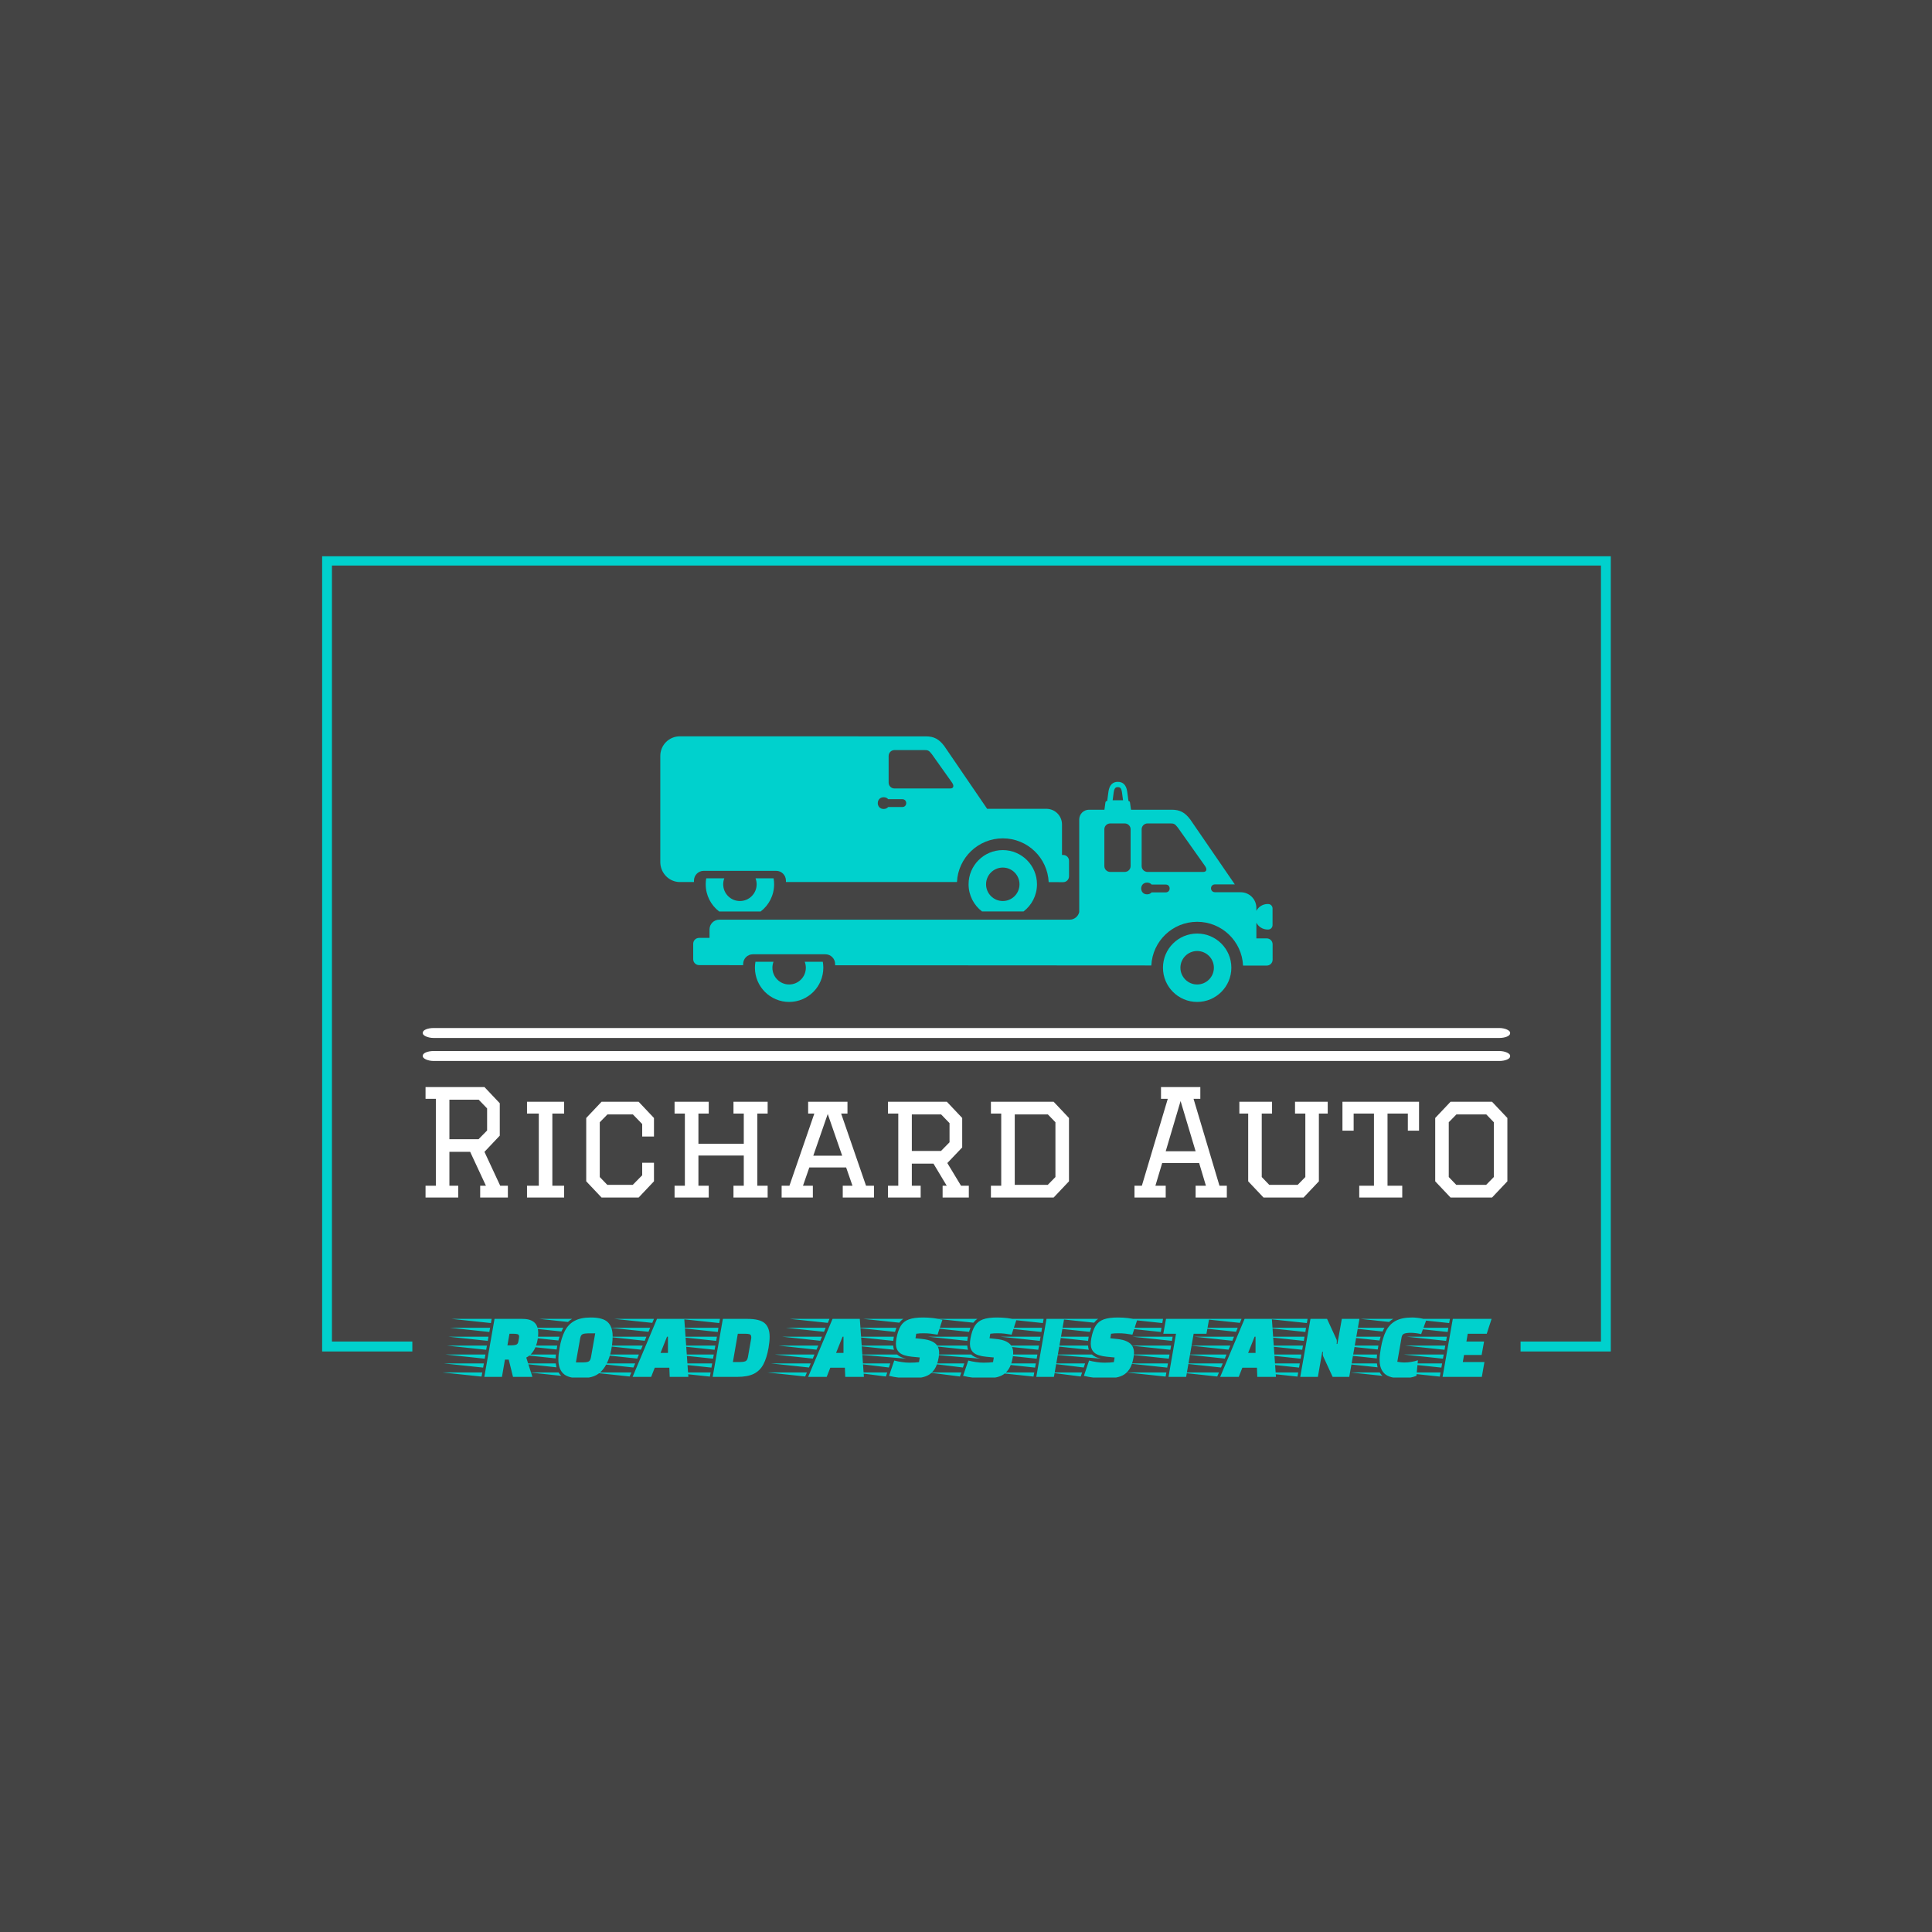 <svg xmlns="http://www.w3.org/2000/svg" version="1.1" xmlns:xlink="http://www.w3.org/1999/xlink" xmlns:svgjs="http://svgjs.dev/svgjs" width="1500" height="1500" viewBox="0 0 1500 1500"><rect width="1500" height="1500" fill="#444444"></rect><g transform="matrix(0.667,0,0,0.667,250.107,431.88)"><svg viewBox="0 0 375 239" data-background-color="#444444" preserveAspectRatio="xMidYMid meet" height="956" width="1500" xmlns="http://www.w3.org/2000/svg" xmlns:xlink="http://www.w3.org/1999/xlink"><g id="tight-bounds" transform="matrix(1,0,0,1,-0.04,-0.205)"><svg viewBox="0 0 375.08 239.41" height="239.41" width="375.08"><g><svg></svg></g><g><svg viewBox="0 0 375.08 239.41" height="239.41" width="375.08"><g transform="matrix(1,0,0,1,-10.22,-7.79)"><path d="M10.22 239.41v-231.62h375.08v231.62l-26.291 0 0-2.899h23.392v-225.822h-369.282v225.822l23.392 0 0 2.899z" fill="#00d1cd" fill-rule="nonzero" stroke="none" stroke-width="1" stroke-linecap="butt" stroke-linejoin="miter" stroke-miterlimit="10" stroke-dasharray="" stroke-dashoffset="0" font-family="none" font-weight="none" font-size="none" text-anchor="none" style="mix-blend-mode: normal" data-fill-palette-color="tertiary"></path><g><path transform="translate(51.951,246.795) scale(0.54,0.54)" d="M19.7 0h-9.5l5.5-31.25h15c2.167 0 3.877 0.333 5.13 1 1.247 0.667 2.13 1.573 2.65 2.72 0.513 1.153 0.77 2.463 0.77 3.93v0c0 0.9-0.09 1.967-0.27 3.2-0.187 1.233-0.513 2.49-0.98 3.77-0.467 1.287-1.127 2.48-1.98 3.58-0.847 1.1-1.92 1.983-3.22 2.65v0l3.3 10.4h-10.45l-2.3-9.3h-2.05zM14.15-31.25l-0.4 2.25-21.15-2.25zM13.3-26.45l-0.4 2.25-21.15-2.25zM23.75-23.25l-1.1 6.25h2.2c0.967 0 1.783-0.107 2.45-0.32 0.667-0.22 1.083-0.813 1.25-1.78v0c0.167-0.833 0.277-1.467 0.33-1.9 0.047-0.433 0.07-0.667 0.07-0.7v0c0-0.733-0.307-1.177-0.92-1.33-0.62-0.147-1.413-0.22-2.38-0.22v0zM12.45-21.65l-0.4 2.25-21.15-2.25zM11.6-16.85l-0.4 2.25-21.15-2.25zM10.8-12.05l-0.4 2.25-21.2-2.25zM9.95-7.25l-0.4 2.25-21.2-2.25zM9.1-2.4l-0.4 2.25-21.2-2.25zM61.85 0.75v0c-4.333 0-7.373-0.85-9.12-2.55-1.753-1.7-2.63-4.217-2.63-7.55v0c0-0.933 0.057-1.917 0.17-2.95 0.12-1.033 0.28-2.133 0.48-3.3v0c0.633-3.633 1.567-6.66 2.8-9.08 1.233-2.413 2.967-4.237 5.2-5.47 2.233-1.233 5.183-1.85 8.85-1.85v0c4.333 0 7.373 0.84 9.12 2.52 1.753 1.687 2.63 4.213 2.63 7.58v0c0 1.367-0.107 2.933-0.32 4.7-0.22 1.767-0.587 3.567-1.1 5.4-0.52 1.833-1.213 3.567-2.08 5.2-0.867 1.633-1.95 3.033-3.25 4.2v0c-1.333 1.167-2.883 1.983-4.65 2.45-1.767 0.467-3.8 0.7-6.1 0.7zM55.25-29.6v0l-15.3-1.65h17.55c-0.4 0.233-0.783 0.483-1.15 0.75-0.367 0.267-0.733 0.567-1.1 0.9zM51.75-24.45v0l-18.7-2h19.7c-0.167 0.333-0.333 0.657-0.5 0.97-0.167 0.32-0.333 0.663-0.5 1.03zM61.85-20.8l-2.3 13h3.95c1.1 0 2.007-0.133 2.72-0.4 0.72-0.267 1.197-1.017 1.43-2.25v0l2.3-13h-4c-1.1 0-2 0.133-2.7 0.4-0.7 0.267-1.167 1.017-1.4 2.25zM50.7-21.65l-0.6 2.05-19.4-2.05zM49.15-14.75v0l-19.65-2.1h20l-0.15 1c-0.033 0.2-0.067 0.39-0.1 0.57-0.033 0.187-0.067 0.363-0.1 0.53zM48.65-9.95v0l-19.7-2.1h19.85c-0.1 0.733-0.15 1.433-0.15 2.1zM49.05-5.15v0l-19.45-2.1h19.1c0.067 0.367 0.127 0.723 0.18 1.07 0.047 0.353 0.103 0.697 0.17 1.03zM51.7-0.55v0l-17.3-1.85h15.8c0.433 0.767 0.933 1.383 1.5 1.85zM100.1 0h-10l13.15-31.25h14.7l2.2 31.25h-10.05l-0.2-4.95h-7.85zM101.6-31.25l-0.9 2.15-20.4-2.15zM99.55-26.45l-0.9 2.15-20.4-2.15zM97.55-21.65l-0.9 2.2-20.45-2.2zM108.65-21.65l-3.5 8.75h4v-8.75zM95.55-16.85l-0.95 2.2-20.45-2.2zM93.5-12.05l-0.9 2.2-20.5-2.2zM91.5-7.25l-0.95 2.2-20.5-2.2zM89.45-2.4l-0.95 2.2-20.5-2.2zM146.55 0h-13.3l5.5-31.25h13.3c4.367 0 7.443 0.773 9.23 2.32 1.78 1.553 2.67 3.997 2.67 7.33v0c0 1.733-0.2 3.733-0.6 6v0c-0.633 3.6-1.557 6.55-2.77 8.85-1.22 2.3-2.937 4-5.15 5.1-2.22 1.1-5.18 1.65-8.88 1.65zM137.2-31.25l-0.4 2.25-21.15-2.25zM136.35-26.45l-0.35 2.25-21.2-2.25zM146.8-23.25l-2.65 15.25h3.95c1.1 0 2.01-0.133 2.73-0.4 0.713-0.267 1.187-1.017 1.42-2.25v0l1.75-9.95c0.033-0.167 0.05-0.31 0.05-0.43 0-0.113 0-0.237 0-0.37v0c0-0.867-0.307-1.393-0.92-1.58-0.62-0.18-1.413-0.27-2.38-0.27v0zM135.55-21.65l-0.4 2.25-21.2-2.25zM134.7-16.85l-0.4 2.25-21.2-2.25zM133.85-12.05l-0.4 2.25-21.2-2.25zM133-7.25l-0.4 2.25-21.2-2.25zM132.15-2.4l-0.4 2.25-21.2-2.25zM194.7 0h-10l13.15-31.25h14.7l2.2 31.25h-10.05l-0.2-4.95h-7.85zM196.2-31.25l-0.9 2.15-20.4-2.15zM194.15-26.45l-0.9 2.15-20.4-2.15zM192.15-21.65l-0.9 2.2-20.45-2.2zM203.25-21.65l-3.5 8.75h4v-8.75zM190.15-16.85l-0.95 2.2-20.45-2.2zM188.1-12.05l-0.9 2.2-20.5-2.2zM186.1-7.25l-0.95 2.2-20.5-2.2zM184.05-2.4l-0.95 2.2-20.5-2.2zM239.55 0.75v0c-1.967 0-3.89-0.107-5.77-0.32-1.887-0.22-3.713-0.547-5.48-0.98v0l2.8-8.25c1.267 0.333 2.633 0.607 4.1 0.82 1.467 0.22 2.85 0.33 4.15 0.33v0c1.067 0 2-0.027 2.8-0.08 0.8-0.047 1.567-0.12 2.3-0.22v0l0.4-2.5-4.15-0.4c-3.267-0.333-5.533-1.077-6.8-2.23-1.267-1.147-1.9-2.72-1.9-4.72v0c0-0.9 0.1-1.9 0.3-3v0c0.533-2.833 1.31-5.067 2.33-6.7 1.013-1.633 2.47-2.793 4.37-3.48 1.9-0.68 4.417-1.02 7.55-1.02v0c1.833 0 3.633 0.1 5.4 0.3 1.767 0.2 3.467 0.517 5.1 0.95v0l-2.6 8c-1.3-0.233-2.533-0.417-3.7-0.55-1.167-0.133-2.467-0.2-3.9-0.2v0c-0.767 0-1.417 0.017-1.95 0.05-0.533 0.033-1.183 0.1-1.95 0.2v0l-0.4 2.45 3.35 0.35c2.4 0.233 4.283 0.693 5.65 1.38 1.367 0.68 2.333 1.527 2.9 2.54 0.567 1.02 0.85 2.197 0.85 3.53v0c0 0.4-0.023 0.807-0.07 1.22-0.053 0.42-0.113 0.863-0.18 1.33v0c-0.467 2.7-1.217 4.817-2.25 6.35-1.033 1.533-2.25 2.64-3.65 3.32-1.4 0.687-2.923 1.113-4.57 1.28-1.653 0.167-3.33 0.25-5.03 0.25zM233.8-29.2v0l-19.3-2.05h21.5c-0.433 0.267-0.823 0.573-1.17 0.92-0.353 0.353-0.697 0.73-1.03 1.13zM232.25-26.45l-0.75 2.2-20.75-2.2zM230.55-19.4v0l-21.2-2.25h21.55c-0.033 0.1-0.057 0.2-0.07 0.3-0.02 0.1-0.03 0.2-0.03 0.3v0c-0.033 0.233-0.073 0.483-0.12 0.75-0.053 0.267-0.097 0.567-0.13 0.9zM230.95-14.6v0l-21.15-2.25h20.75c0.033 0.433 0.077 0.823 0.13 1.17 0.047 0.353 0.137 0.713 0.27 1.08zM237.55-9.8v0l-26.45-2.25h21.55c1.1 1.067 2.733 1.817 4.9 2.25zM228.95-7.25l-0.75 2.2-17.95-2.2zM227.35-2.4l-0.75 2.2-17.2-2.2zM279.45 0.75v0c-1.967 0-3.89-0.107-5.77-0.32-1.887-0.22-3.713-0.547-5.48-0.98v0l2.8-8.25c1.267 0.333 2.633 0.607 4.1 0.82 1.467 0.22 2.85 0.33 4.15 0.33v0c1.067 0 2-0.027 2.8-0.08 0.8-0.047 1.567-0.12 2.3-0.22v0l0.4-2.5-4.15-0.4c-3.267-0.333-5.533-1.077-6.8-2.23-1.267-1.147-1.9-2.72-1.9-4.72v0c0-0.9 0.1-1.9 0.3-3v0c0.533-2.833 1.31-5.067 2.33-6.7 1.013-1.633 2.47-2.793 4.37-3.48 1.9-0.68 4.417-1.02 7.55-1.02v0c1.833 0 3.633 0.1 5.4 0.3 1.767 0.2 3.467 0.517 5.1 0.95v0l-2.6 8c-1.3-0.233-2.533-0.417-3.7-0.55-1.167-0.133-2.467-0.2-3.9-0.2v0c-0.767 0-1.417 0.017-1.95 0.05-0.533 0.033-1.183 0.1-1.95 0.2v0l-0.4 2.45 3.35 0.35c2.4 0.233 4.283 0.693 5.65 1.38 1.367 0.68 2.333 1.527 2.9 2.54 0.567 1.02 0.85 2.197 0.85 3.53v0c0 0.4-0.023 0.807-0.07 1.22-0.053 0.42-0.113 0.863-0.18 1.33v0c-0.467 2.7-1.217 4.817-2.25 6.35-1.033 1.533-2.25 2.64-3.65 3.32-1.4 0.687-2.923 1.113-4.57 1.28-1.653 0.167-3.33 0.25-5.03 0.25zM273.7-29.2v0l-19.3-2.05h21.5c-0.433 0.267-0.823 0.573-1.17 0.92-0.353 0.353-0.697 0.73-1.03 1.13zM272.15-26.45l-0.75 2.2-20.75-2.2zM270.45-19.4v0l-21.2-2.25h21.55c-0.033 0.1-0.057 0.2-0.07 0.3-0.02 0.1-0.03 0.2-0.03 0.3v0c-0.033 0.233-0.073 0.483-0.12 0.75-0.053 0.267-0.097 0.567-0.13 0.9zM270.85-14.6v0l-21.15-2.25h20.75c0.033 0.433 0.077 0.823 0.13 1.17 0.047 0.353 0.137 0.713 0.27 1.08zM277.45-9.8v0l-26.45-2.25h21.55c1.1 1.067 2.733 1.817 4.9 2.25zM268.85-7.25l-0.75 2.2-17.95-2.2zM267.25-2.4l-0.75 2.2-17.2-2.2zM317.15 0h-9.5l5.5-31.25h9.5zM311.6-31.25l-0.4 2.25-21.15-2.25zM310.75-26.45l-0.35 2.25-21.2-2.25zM309.95-21.65l-0.4 2.25-21.2-2.25zM309.1-16.85l-0.4 2.25-21.2-2.25zM308.25-12.05l-0.4 2.25-21.2-2.25zM307.4-7.25l-0.4 2.25-21.2-2.25zM306.55-2.4l-0.4 2.25-21.2-2.25zM344.55 0.75v0c-1.967 0-3.89-0.107-5.77-0.32-1.887-0.22-3.713-0.547-5.48-0.98v0l2.8-8.25c1.267 0.333 2.633 0.607 4.1 0.82 1.467 0.22 2.85 0.33 4.15 0.33v0c1.067 0 2-0.027 2.8-0.08 0.8-0.047 1.567-0.12 2.3-0.22v0l0.4-2.5-4.15-0.4c-3.267-0.333-5.533-1.077-6.8-2.23-1.267-1.147-1.9-2.72-1.9-4.72v0c0-0.9 0.1-1.9 0.3-3v0c0.533-2.833 1.31-5.067 2.33-6.7 1.013-1.633 2.47-2.793 4.37-3.48 1.9-0.68 4.417-1.02 7.55-1.02v0c1.833 0 3.633 0.1 5.4 0.3 1.767 0.2 3.467 0.517 5.1 0.95v0l-2.6 8c-1.3-0.233-2.533-0.417-3.7-0.55-1.167-0.133-2.467-0.2-3.9-0.2v0c-0.767 0-1.417 0.017-1.95 0.05-0.533 0.033-1.183 0.1-1.95 0.2v0l-0.4 2.45 3.35 0.35c2.4 0.233 4.283 0.693 5.65 1.38 1.367 0.68 2.333 1.527 2.9 2.54 0.567 1.02 0.85 2.197 0.85 3.53v0c0 0.4-0.023 0.807-0.07 1.22-0.053 0.42-0.113 0.863-0.18 1.33v0c-0.467 2.7-1.217 4.817-2.25 6.35-1.033 1.533-2.25 2.64-3.65 3.32-1.4 0.687-2.923 1.113-4.57 1.28-1.653 0.167-3.33 0.25-5.03 0.25zM338.8-29.2v0l-19.3-2.05h21.5c-0.433 0.267-0.823 0.573-1.17 0.92-0.353 0.353-0.697 0.73-1.03 1.13zM337.25-26.45l-0.75 2.2-20.75-2.2zM335.55-19.4v0l-21.2-2.25h21.55c-0.033 0.1-0.057 0.2-0.07 0.3-0.02 0.1-0.03 0.2-0.03 0.3v0c-0.033 0.233-0.073 0.483-0.12 0.75-0.053 0.267-0.097 0.567-0.13 0.9zM335.95-14.6v0l-21.15-2.25h20.75c0.033 0.433 0.077 0.823 0.13 1.17 0.047 0.353 0.137 0.713 0.27 1.08zM342.55-9.8v0l-26.45-2.25h21.55c1.1 1.067 2.733 1.817 4.9 2.25zM333.95-7.25l-0.75 2.2-17.95-2.2zM332.35-2.4l-0.75 2.2-17.2-2.2zM388.4 0h-9.5l4.05-23.25h-6.85l1.45-8h23.25l-1.45 8h-6.9zM375.95-31.25l-0.4 2.25-21.15-2.25zM375.1-26.45l-0.35 2.25-21.2-2.25zM381.15-21.65l-0.4 2.25-21.2-2.25zM380.3-16.85l-0.4 2.25-21.2-2.25zM379.45-12.05l-0.4 2.25-21.2-2.25zM378.6-7.25l-0.4 2.25-21.2-2.25zM377.75-2.4l-0.4 2.25-21.2-2.25zM416.75 0h-10l13.15-31.25h14.7l2.2 31.25h-10.05l-0.2-4.95h-7.85zM418.25-31.25l-0.9 2.15-20.4-2.15zM416.2-26.45l-0.9 2.15-20.4-2.15zM414.2-21.65l-0.9 2.2-20.45-2.2zM425.3-21.65l-3.5 8.75h4v-8.75zM412.2-16.85l-0.95 2.2-20.45-2.2zM410.15-12.05l-0.9 2.2-20.5-2.2zM408.15-7.25l-0.95 2.2-20.5-2.2zM406.1-2.4l-0.95 2.2-20.5-2.2zM459.4 0h-9.5l5.5-31.25h8.95l5.1 11.1c0.1 0.233 0.15 0.567 0.15 1v0c0 0.233-0.007 0.473-0.02 0.72-0.02 0.253-0.047 0.48-0.08 0.68v0h0.4l2.4-13.5h9.5l-5.5 31.25h-8.95l-5.1-11.1c-0.033-0.133-0.073-0.293-0.12-0.48-0.053-0.18-0.08-0.387-0.08-0.62v0c0-0.2 0.01-0.417 0.03-0.65 0.013-0.233 0.037-0.45 0.07-0.65v0h-0.4zM453.85-31.25l-0.4 2.25-21.15-2.25zM453-26.45l-0.35 2.25-21.2-2.25zM452.2-21.65l-0.4 2.25-21.2-2.25zM451.35-16.85l-0.4 2.25-21.2-2.25zM450.5-12.05l-0.4 2.25-21.2-2.25zM449.65-7.25l-0.4 2.25-21.2-2.25zM448.8-2.4l-0.4 2.25-21.2-2.25zM504.4 0.75v0c-4.333 0-7.373-0.843-9.12-2.53-1.753-1.68-2.63-4.17-2.63-7.47v0c0-0.933 0.067-1.927 0.2-2.98 0.133-1.047 0.3-2.17 0.5-3.37v0c0.633-3.633 1.55-6.66 2.75-9.08 1.2-2.413 2.917-4.237 5.15-5.47 2.233-1.233 5.2-1.85 8.9-1.85v0c0.733 0 1.6 0.05 2.6 0.15 1 0.1 1.977 0.25 2.93 0.45 0.947 0.2 1.67 0.433 2.17 0.7v0l-2.8 7.65c-0.933-0.233-1.933-0.41-3-0.53-1.067-0.113-1.933-0.17-2.6-0.17v0c-1.533 0-2.7 0.15-3.5 0.45-0.8 0.3-1.283 0.983-1.45 2.05v0l-2.3 13.1c0.667 0.133 1.31 0.233 1.93 0.3 0.613 0.067 1.203 0.1 1.77 0.1v0c1.267 0 2.56-0.11 3.88-0.33 1.313-0.213 2.487-0.503 3.52-0.87v0l-0.8 8.4c-1.167 0.467-2.39 0.8-3.67 1-1.287 0.2-2.763 0.3-4.43 0.3zM497.75-29.6v0l-15.3-1.65h17.55c-0.4 0.233-0.783 0.483-1.15 0.75-0.367 0.267-0.733 0.567-1.1 0.9zM494.25-24.45v0l-18.7-2h19.7c-0.167 0.333-0.333 0.657-0.5 0.97-0.167 0.32-0.333 0.663-0.5 1.03zM493.2-21.65l-0.6 2.05-19.4-2.05zM491.65-14.75v0l-19.65-2.1h20l-0.15 1c-0.033 0.2-0.067 0.39-0.1 0.57-0.033 0.187-0.067 0.363-0.1 0.53zM491.15-9.95v0l-19.7-2.1h19.85c-0.1 0.733-0.15 1.433-0.15 2.1zM491.55-5.15v0l-19.45-2.1h19.1c0.067 0.367 0.127 0.723 0.18 1.07 0.047 0.353 0.103 0.697 0.17 1.03zM494.2-0.55v0l-17.3-1.85h15.8c0.433 0.767 0.933 1.383 1.5 1.85zM547.75 0h-21.15l5.5-31.25h20.9l-2.6 8h-10.25l-0.7 4.2h9.5l-1.3 7.25h-9.5l-0.65 3.8h11.65zM530.55-31.25l-0.4 2.25-21.15-2.25zM529.7-26.45l-0.35 2.25-21.2-2.25zM528.9-21.65l-0.4 2.25-21.2-2.25zM528.05-16.85l-0.4 2.25-21.2-2.25zM527.2-12.05l-0.4 2.25-21.2-2.25zM526.35-7.25l-0.4 2.25-21.2-2.25zM525.5-2.4l-0.4 2.25-21.2-2.25z" fill="#00d1cd" fill-rule="nonzero" stroke="none" stroke-width="1" stroke-linecap="butt" stroke-linejoin="miter" stroke-miterlimit="10" stroke-dasharray="" stroke-dashoffset="0" font-family="none" font-weight="none" font-size="none" text-anchor="none" style="mix-blend-mode: normal" data-fill-palette-color="secondary" id="text-1"></path></g></g><g transform="matrix(1,0,0,1,29.332,52.6)"><svg viewBox="0 0 316.416 134.21" height="134.21" width="316.416"><g><svg viewBox="0 0 317.998 134.881" height="134.21" width="316.416"><g><rect width="317.998" height="2.913" x="0" y="85.309" fill="#ffffff" opacity="1" stroke-width="0" stroke="transparent" fill-opacity="1" class="rect-qz-0" data-fill-palette-color="primary" rx="1%" id="qz-0" data-palette-color="#ffffff"></rect></g><g><rect width="317.998" height="2.913" x="0" y="92.036" fill="#ffffff" opacity="1" stroke-width="0" stroke="transparent" fill-opacity="1" class="rect-qz-1" data-fill-palette-color="primary" rx="1%" id="qz-1" data-palette-color="#ffffff"></rect></g><g transform="matrix(1,0,0,1,0.791,102.576)"><svg viewBox="0 0 316.416 32.305" height="32.305" width="316.416"><g id="textblocktransform"><svg viewBox="0 0 316.416 32.305" height="32.305" width="316.416" id="textblock"><g><svg viewBox="0 0 316.416 32.305" height="32.305" width="316.416"><g transform="matrix(1,0,0,1,0,0)"><svg width="316.416" viewBox="4 -37.5 367.27 37.5" height="32.305" data-palette-color="#ffffff"><path d="M4-33.5L4-37.5 24-37.5 29.2-32 29.2-21 24-15.5 29.35-4 31.95-4 31.95 0 22.55 0 22.55-4 24.5-4 19.15-15.5 12.1-15.5 12.1-4 15.1-4 15.1 0 4 0 4-4 7.5-4 7.5-33.5 4-33.5ZM22.05-33.2L12.1-33.2 12.1-19.8 22-19.8 24.9-22.75 24.9-30.25 22.05-33.2ZM38.45 0L38.45-4 42.45-4 42.45-28.5 38.45-28.5 38.45-32.5 51.05-32.5 51.05-28.5 47.05-28.5 47.05-4 51.05-4 51.05 0 38.45 0ZM77.55-7.55L77.55-11.8 81.55-11.8 81.55-5.5 76.35 0 63.75 0 58.55-5.5 58.55-27 63.75-32.5 76.35-32.5 81.55-27 81.55-20.7 77.55-20.7 77.55-24.95 74.4-28.2 65.75-28.2 63.15-25.55 63.15-6.95 65.7-4.3 74.35-4.3 77.55-7.55ZM88.54-28.5L88.54-32.5 100.14-32.5 100.14-28.5 96.64-28.5 96.64-18.25 112.04-18.25 112.04-28.5 108.54-28.5 108.54-32.5 120.14-32.5 120.14-28.5 116.64-28.5 116.64-4 120.14-4 120.14 0 108.54 0 108.54-4 112.04-4 112.04-14.25 96.64-14.25 96.64-4 100.14-4 100.14 0 88.54 0 88.54-4 92.04-4 92.04-28.5 88.54-28.5ZM156.24 0L145.64 0 145.64-4 148.94-4 146.79-10.2 134.29-10.2 132.14-4 135.49-4 135.49 0 124.89 0 124.89-4 127.54-4 135.99-28.5 133.89-28.5 133.89-32.5 147.24-32.5 147.24-28.5 145.09-28.5 153.54-4 156.24-4 156.24 0ZM145.44-14.2L140.54-28.35 135.64-14.2 145.44-14.2ZM160.99-28.5L160.99-32.5 180.99-32.5 186.19-27 186.19-17 181.14-11.7 185.79-4 188.44-4 188.44 0 179.54 0 179.54-4 180.94-4 176.44-11.5 169.09-11.5 169.09-4 172.09-4 172.09 0 160.99 0 160.99-4 164.49-4 164.49-28.5 160.99-28.5ZM179.04-28.2L169.09-28.2 169.09-15.8 178.99-15.8 181.89-18.75 181.89-25.25 179.04-28.2ZM195.94-28.5L195.94-32.5 217.24-32.5 222.44-27 222.44-5.5 217.24 0 195.94 0 195.94-4 199.44-4 199.44-28.5 195.94-28.5ZM204.03-28.2L204.03-4.3 215.24-4.3 217.84-6.95 217.84-25.55 215.28-28.2 204.03-28.2ZM253.68-33.5L253.68-37.5 267.03-37.5 267.03-33.5 264.73-33.5 273.53-4 276.03-4 276.03 0 265.43 0 265.43-4 268.93-4 266.63-11.7 254.08-11.7 251.78-4 255.28-4 255.28 0 244.68 0 244.68-4 247.18-4 255.98-33.5 253.68-33.5ZM265.43-15.7L260.33-32.75 255.28-15.7 265.43-15.7ZM299.18-28.5L299.18-32.5 310.28-32.5 310.28-28.5 307.28-28.5 307.28-5.5 302.08 0 288.48 0 283.28-5.5 283.28-28.5 280.28-28.5 280.28-32.5 291.38-32.5 291.38-28.5 287.88-28.5 287.88-6.95 290.43-4.3 300.08-4.3 302.68-6.95 302.68-28.5 299.18-28.5ZM335.58-4L335.58 0 320.98 0 320.98-4 325.98-4 325.98-28.5 319.08-28.5 319.08-22.7 315.28-22.7 315.28-32.5 341.28-32.5 341.28-22.7 337.48-22.7 337.48-28.5 330.58-28.5 330.58-4 335.58-4ZM366.07 0L351.97 0 346.77-5.5 346.77-27 351.97-32.5 366.07-32.5 371.27-27 371.27-5.5 366.07 0ZM351.37-6.95L353.92-4.3 364.07-4.3 366.67-6.95 366.67-25.55 364.12-28.2 353.97-28.2 351.37-25.55 351.37-6.95Z" opacity="1" transform="matrix(1,0,0,1,0,0)" fill="#ffffff" class="wordmark-text-0" data-fill-palette-color="primary" id="text-0"></path></svg></g></svg></g></svg></g></svg></g><g transform="matrix(1,0,0,1,69.462,0)"><svg viewBox="0 0 179.074 77.683" height="77.683" width="179.074"><g><svg xmlns="http://www.w3.org/2000/svg" xmlns:xlink="http://www.w3.org/1999/xlink" version="1.1" x="0" y="0" viewBox="2.663 33.602 95.889 41.597" enable-background="new 0 0 100 100" xml:space="preserve" height="77.683" width="179.074" class="icon-icon-0" data-fill-palette-color="accent" id="icon-0"><g fill="#00d1cd" data-fill-palette-color="accent"><path fill="#00d1cd" d="M86.736 64.49c-2.957 0-5.354 2.396-5.354 5.352 0 2.961 2.396 5.357 5.354 5.357s5.355-2.396 5.355-5.357C92.094 66.887 89.693 64.49 86.736 64.49zM86.736 72.465c-1.445 0-2.621-1.174-2.621-2.623 0-1.443 1.176-2.617 2.621-2.617 1.447 0 2.619 1.174 2.619 2.617C89.355 71.291 88.184 72.465 86.736 72.465z" data-fill-palette-color="accent"></path><path fill="#00d1cd" d="M7.936 56.201H7.934c0-0.848 0.686-1.534 1.53-1.534h11.341c0.846 0 1.531 0.687 1.531 1.534l0.002 0.221h26.783c0.182-3.807 3.326-6.84 7.182-6.84 3.858 0 7.006 3.041 7.18 6.855l2.266 0.006c0.508 0 0.922-0.41 0.922-0.92V53.1c0-0.508-0.414-0.918-0.922-0.918H65.57v-4.778c0-1.353-1.098-2.45-2.452-2.45h-9.271l-6.703-9.812c-0.828-1.102-1.623-1.532-2.892-1.532L5.727 33.602c-1.691 0-3.064 1.373-3.064 3.065v16.64c0 1.657 1.318 3.062 2.967 3.116h2.307V56.201zM38.421 36.674L38.421 36.674c0.001-0.506 0.411-0.918 0.921-0.918h4.694c0.512 0 0.698 0.046 1.163 0.661l3.15 4.436c0.358 0.508 0.237 0.919-0.27 0.919h-8.739c-0.51 0-0.92-0.411-0.92-0.919V36.674zM37.645 43.143c0.316 0 0.553 0.123 0.705 0.307h2.213c0.816 0 0.816 1.225 0 1.225h-2.215c-0.154 0.183-0.389 0.306-0.709 0.306C36.414 44.98 36.414 43.143 37.645 43.143z" data-fill-palette-color="accent"></path><path fill="#00d1cd" d="M97.633 65.248l-1.623-0.004V62.79c0.332 0.64 0.998 1.071 1.766 1.071 0 0 0.152-0.004 0.184-0.008 0.328-0.045 0.582-0.34 0.582-0.692v-2.595c0-0.352-0.254-0.646-0.582-0.691-0.061-0.006-0.119-0.01-0.184-0.01-0.768 0-1.434 0.435-1.768 1.07v-0.463c0-1.355-1.1-2.451-2.453-2.451h-0.086l-3.922-0.002c-0.854 0-0.854-1.228 0-1.228h3.086L85.658 46.63c-0.826-1.102-1.623-1.532-2.891-1.532h-6.389l-0.162-1.149c-0.018-0.117-0.123-0.211-0.236-0.215l-0.203-1.501c-0.148-0.998-0.645-1.501-1.463-1.501-0.816 0-1.311 0.506-1.465 1.501l-0.201 1.501h-0.033c-0.117 0-0.229 0.097-0.242 0.215l-0.158 1.149h-2.418c-0.844 0-1.529 0.686-1.529 1.532v14.495c-0.156 0.68-0.764 1.191-1.494 1.191H11.902c-0.848 0-1.532 0.686-1.532 1.531l0.002 1.316L8.739 65.17c-0.511 0-0.923 0.408-0.923 0.918v2.424c0 0.508 0.412 0.92 0.923 0.92l6.896 0.01v-0.176c0-0.846 0.688-1.531 1.532-1.531h11.341c0.848 0 1.532 0.687 1.532 1.531v0.193l49.519 0.029c0.18-3.807 3.324-6.838 7.18-6.838 3.857 0 7.008 3.039 7.182 6.854l3.713 0.004c0.506 0 0.918-0.411 0.918-0.918V66.17C98.551 65.658 98.139 65.248 97.633 65.248zM73.67 42.344c0.111-0.703 0.354-0.784 0.645-0.784 0.299 0 0.539 0.082 0.646 0.796l0.168 1.256h-1.625L73.67 42.344zM76.316 53.92c0 0.508-0.41 0.919-0.918 0.919h-2.277c-0.51 0-0.918-0.411-0.918-0.919v-5.755c0-0.507 0.408-0.919 0.918-0.919h2.277c0.508 0 0.918 0.412 0.918 0.919V53.92zM81.812 58.042h-2.211c-0.154 0.185-0.391 0.308-0.711 0.308-1.225 0-1.225-1.84 0.006-1.84 0.318 0 0.553 0.123 0.707 0.307h2.209C82.633 56.816 82.633 58.042 81.812 58.042zM87.699 54.839h-8.738c-0.506 0-0.918-0.411-0.918-0.919v-5.755c0-0.507 0.412-0.919 0.918-0.919h3.59c0.514 0 0.699 0.047 1.166 0.66l4.258 6.015C88.326 54.428 88.209 54.839 87.699 54.839z" data-fill-palette-color="accent"></path><path fill="#00d1cd" d="M25.283 68.906c0.111 0.293 0.172 0.607 0.172 0.936 0 1.449-1.172 2.623-2.617 2.623-1.447 0-2.619-1.174-2.619-2.623 0-0.328 0.061-0.643 0.172-0.936h-2.828c-0.053 0.307-0.082 0.619-0.082 0.936 0 2.961 2.398 5.357 5.357 5.357 2.955 0 5.354-2.396 5.354-5.357 0-0.316-0.027-0.629-0.082-0.936H25.283z" data-fill-palette-color="accent"></path><path fill="#00d1cd" d="M56.296 51.421c-2.958 0-5.356 2.397-5.356 5.354 0 1.734 0.826 3.277 2.104 4.254h6.506c1.278-0.977 2.103-2.52 2.103-4.254C61.65 53.818 59.255 51.421 56.296 51.421zM56.296 59.396c-1.446 0-2.618-1.176-2.618-2.621 0-1.446 1.172-2.619 2.618-2.619 1.448 0 2.618 1.173 2.618 2.619C58.914 58.221 57.744 59.396 56.296 59.396z" data-fill-palette-color="accent"></path><path fill="#00d1cd" d="M9.854 55.839c-0.054 0.304-0.08 0.617-0.08 0.937 0 1.734 0.824 3.279 2.104 4.256h6.502c1.278-0.977 2.104-2.521 2.104-4.256 0-0.318-0.027-0.633-0.08-0.937h-2.828c0.113 0.291 0.174 0.606 0.174 0.937 0 1.445-1.174 2.621-2.619 2.621s-2.619-1.176-2.619-2.621c0-0.328 0.062-0.646 0.172-0.937H9.854z" data-fill-palette-color="accent"></path></g></svg></g></svg></g><g></g></svg></g></svg></g></svg></g><defs></defs></svg><rect width="375.08" height="239.41" fill="none" stroke="none" visibility="hidden"></rect></g></svg></g></svg>